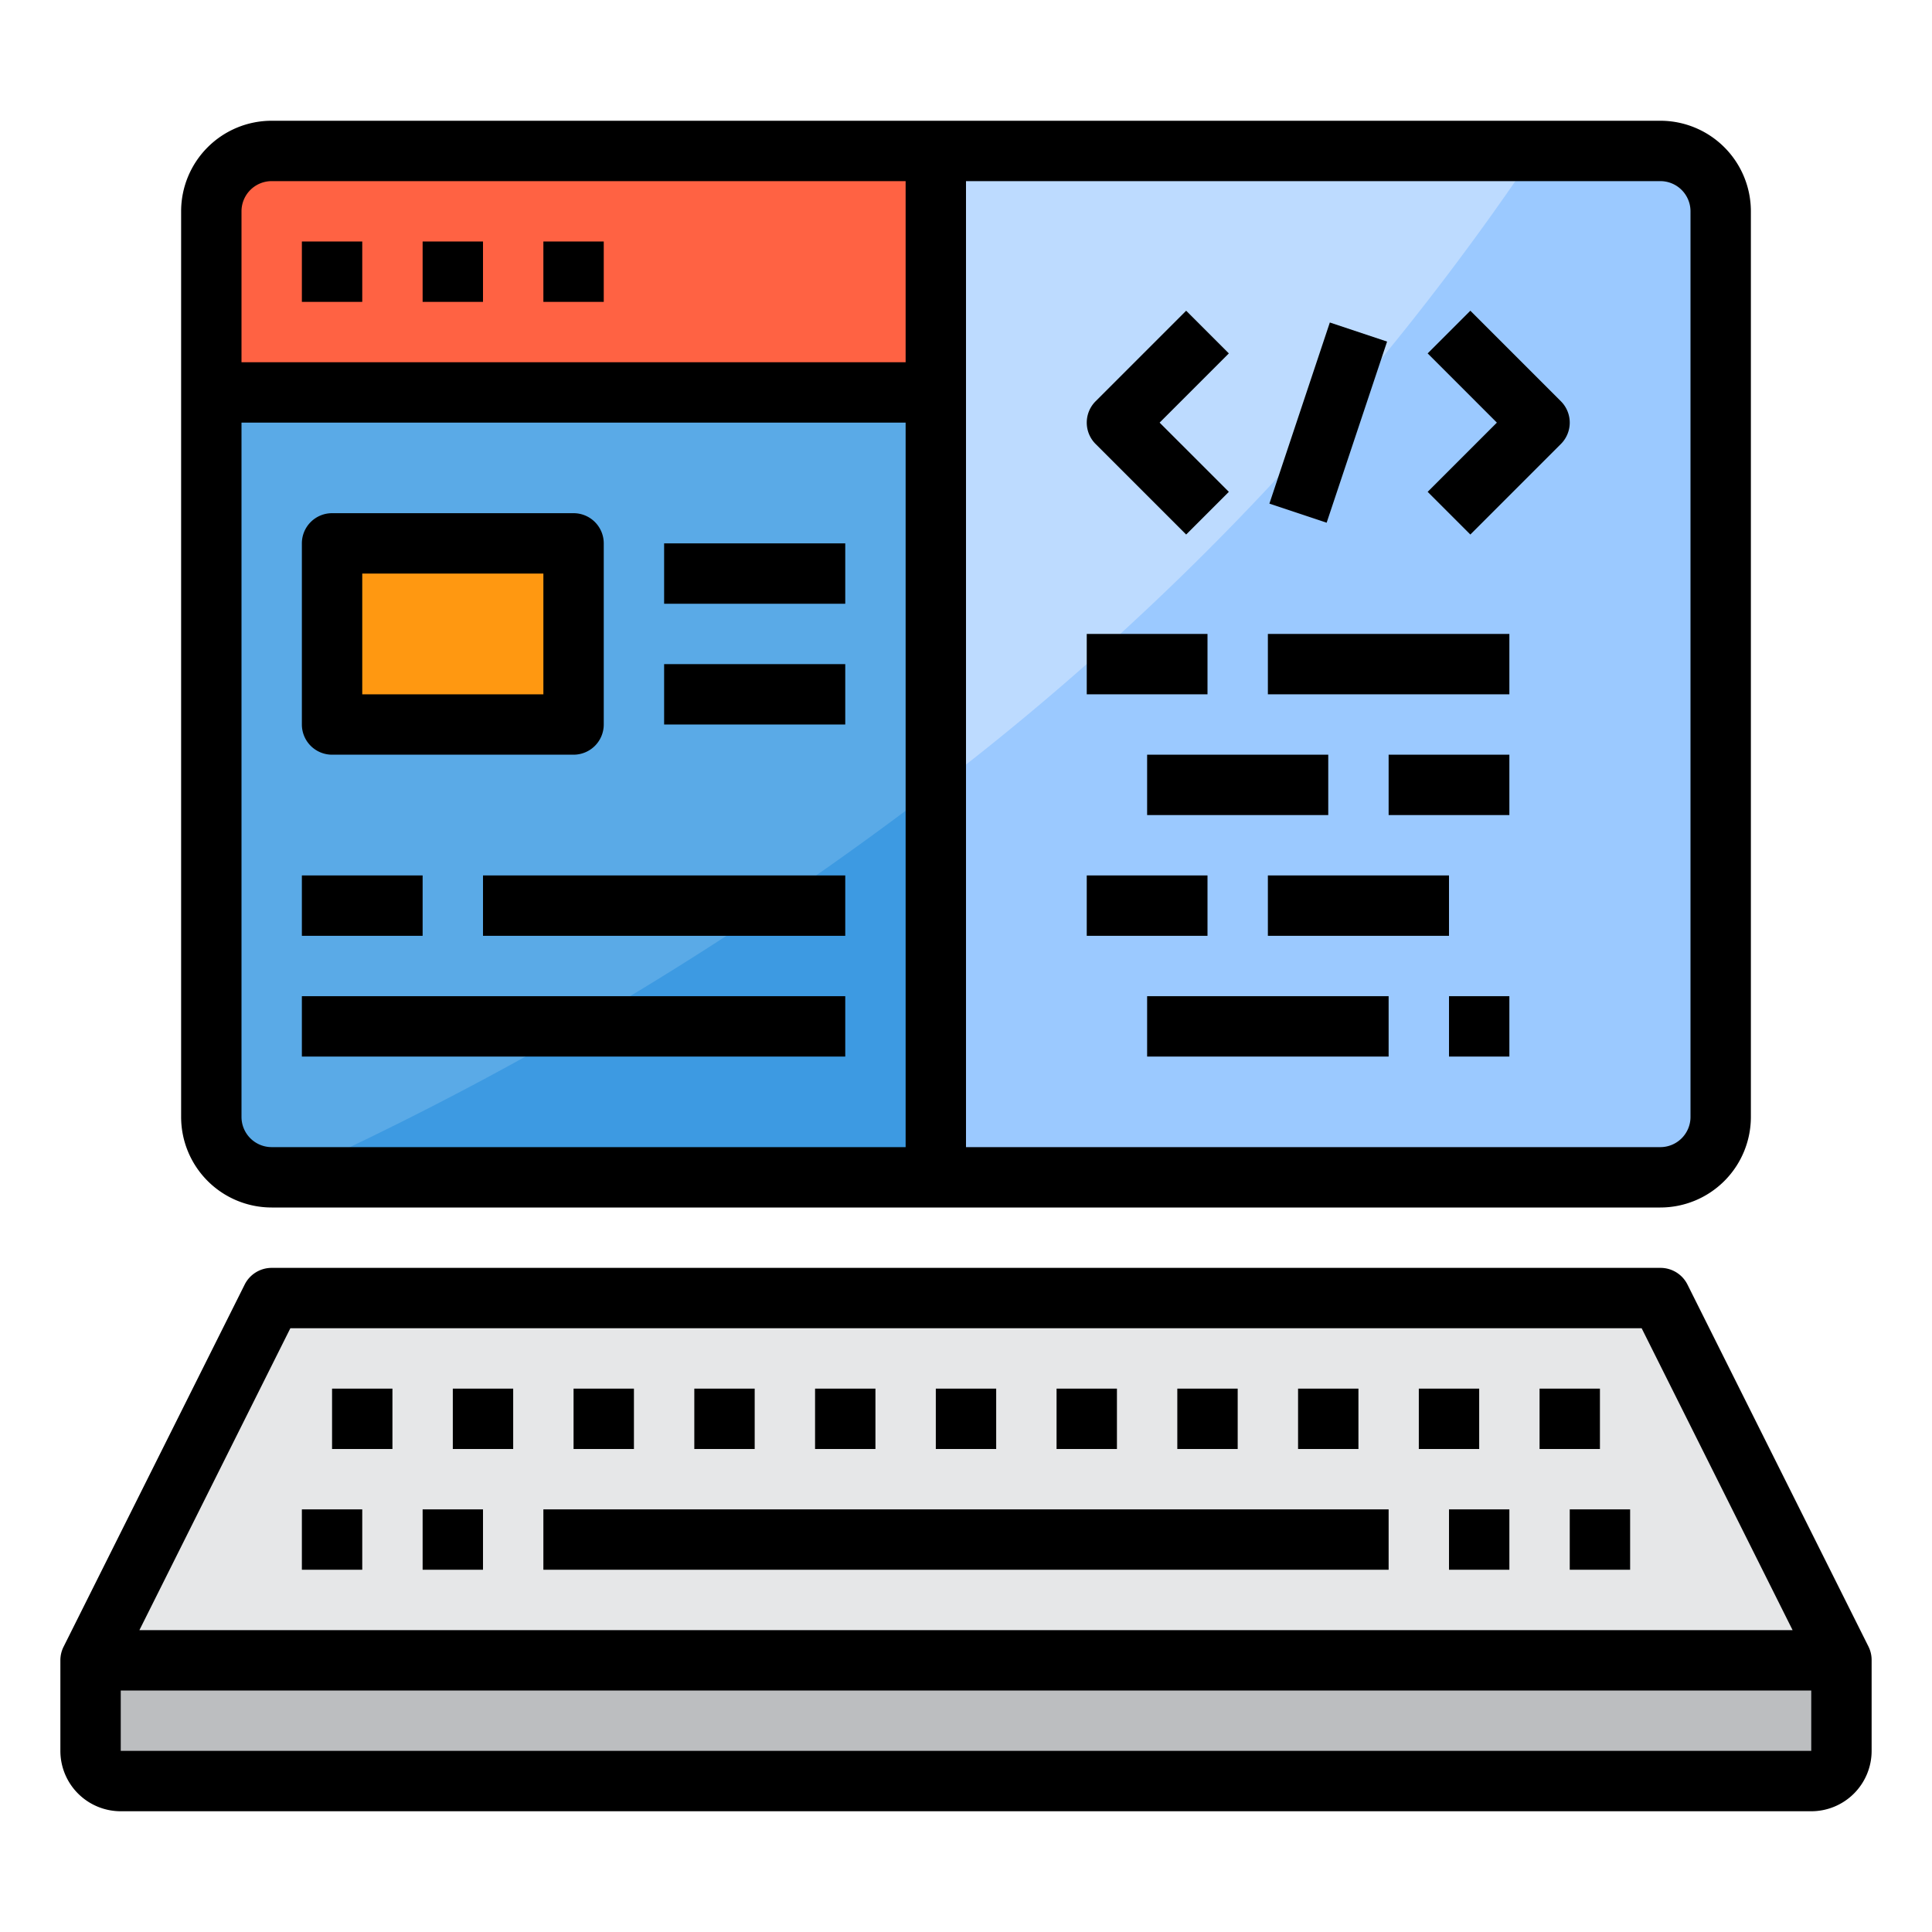 <svg xmlns="http://www.w3.org/2000/svg" width="64" height="64" viewBox="0 0 64 64"><path fill="#5aaae7" d="M31,13V39H9a2.006,2.006,0,0,1-2-2V13Z"/><path fill="#bcbec0" d="M61,55v3a1,1,0,0,1-1,1H4a1,1,0,0,1-1-1V55Z"/><polygon fill="#e6e7e8" points="55 43 61 55 3 55 9 43 55 43"/><rect width="8" height="6" x="11" y="18" fill="#ff9811"/><path fill="#bddbff" d="M57,7V37a2.006,2.006,0,0,1-2,2H31V5H55A2.006,2.006,0,0,1,57,7Z"/><path fill="#ff6243" d="M7,13V7A2.006,2.006,0,0,1,9,5H31v8Z"/><path fill="#9bc9ff" d="M57,7V37a2.006,2.006,0,0,1-2,2H31V26.1A88.525,88.525,0,0,0,50.88,5H55A2.006,2.006,0,0,1,57,7Z"/><path fill="#3d9ae2" d="M31,26.1V39H9.44A109.822,109.822,0,0,0,31,26.1Z"/><path d="M61.9,54.553l-6-12A1,1,0,0,0,55,42H9a1,1,0,0,0-.895.553l-6,12A1,1,0,0,0,2,55v3a2,2,0,0,0,2,2H60a2,2,0,0,0,2-2V55A1,1,0,0,0,61.9,54.553ZM9.618,44H54.382l5,10H4.618ZM4,58V56H60v2Z"/><rect width="2" height="2" x="10" y="50"/><rect width="2" height="2" x="14" y="50"/><rect width="28" height="2" x="18" y="50"/><rect width="2" height="2" x="48" y="50"/><rect width="2" height="2" x="52" y="50"/><rect width="2" height="2" x="15" y="46"/><rect width="2" height="2" x="11" y="46"/><rect width="2" height="2" x="19" y="46"/><rect width="2" height="2" x="23" y="46"/><rect width="2" height="2" x="27" y="46"/><rect width="2" height="2" x="31" y="46"/><rect width="2" height="2" x="35" y="46"/><rect width="2" height="2" x="39" y="46"/><rect width="2" height="2" x="43" y="46"/><rect width="2" height="2" x="47" y="46"/><rect width="2" height="2" x="51" y="46"/><path d="M9,40H55a3,3,0,0,0,3-3V7a3,3,0,0,0-3-3H9A3,3,0,0,0,6,7V37A3,3,0,0,0,9,40ZM8,37V14H30V38H9A1,1,0,0,1,8,37ZM56,7V37a1,1,0,0,1-1,1H32V6H55A1,1,0,0,1,56,7ZM9,6H30v6H8V7A1,1,0,0,1,9,6Z"/><rect width="2" height="2" x="10" y="8"/><rect width="2" height="2" x="14" y="8"/><rect width="2" height="2" x="18" y="8"/><path d="M11,25h8a1,1,0,0,0,1-1V18a1,1,0,0,0-1-1H11a1,1,0,0,0-1,1v6A1,1,0,0,0,11,25Zm1-6h6v4H12Z"/><rect width="6" height="2" x="22" y="18"/><rect width="6" height="2" x="22" y="22"/><rect width="4" height="2" x="10" y="29"/><rect width="12" height="2" x="16" y="29"/><rect width="18" height="2" x="10" y="33"/><path d="M39.293,17.707l1.414-1.414L38.414,14l2.293-2.293-1.414-1.414-3,3a1,1,0,0,0,0,1.414Z"/><path d="M48.707,17.707l3-3a1,1,0,0,0,0-1.414l-3-3-1.414,1.414L49.586,14l-2.293,2.293Z"/><rect width="6.325" height="1.999" x="40.838" y="13" transform="rotate(-71.547 44 14)"/><rect width="4" height="2" x="36" y="21"/><rect width="8" height="2" x="42" y="21"/><rect width="6" height="2" x="38" y="25"/><rect width="4" height="2" x="46" y="25"/><rect width="4" height="2" x="36" y="29"/><rect width="6" height="2" x="42" y="29"/><rect width="8" height="2" x="38" y="33"/><rect width="2" height="2" x="48" y="33"/></svg>